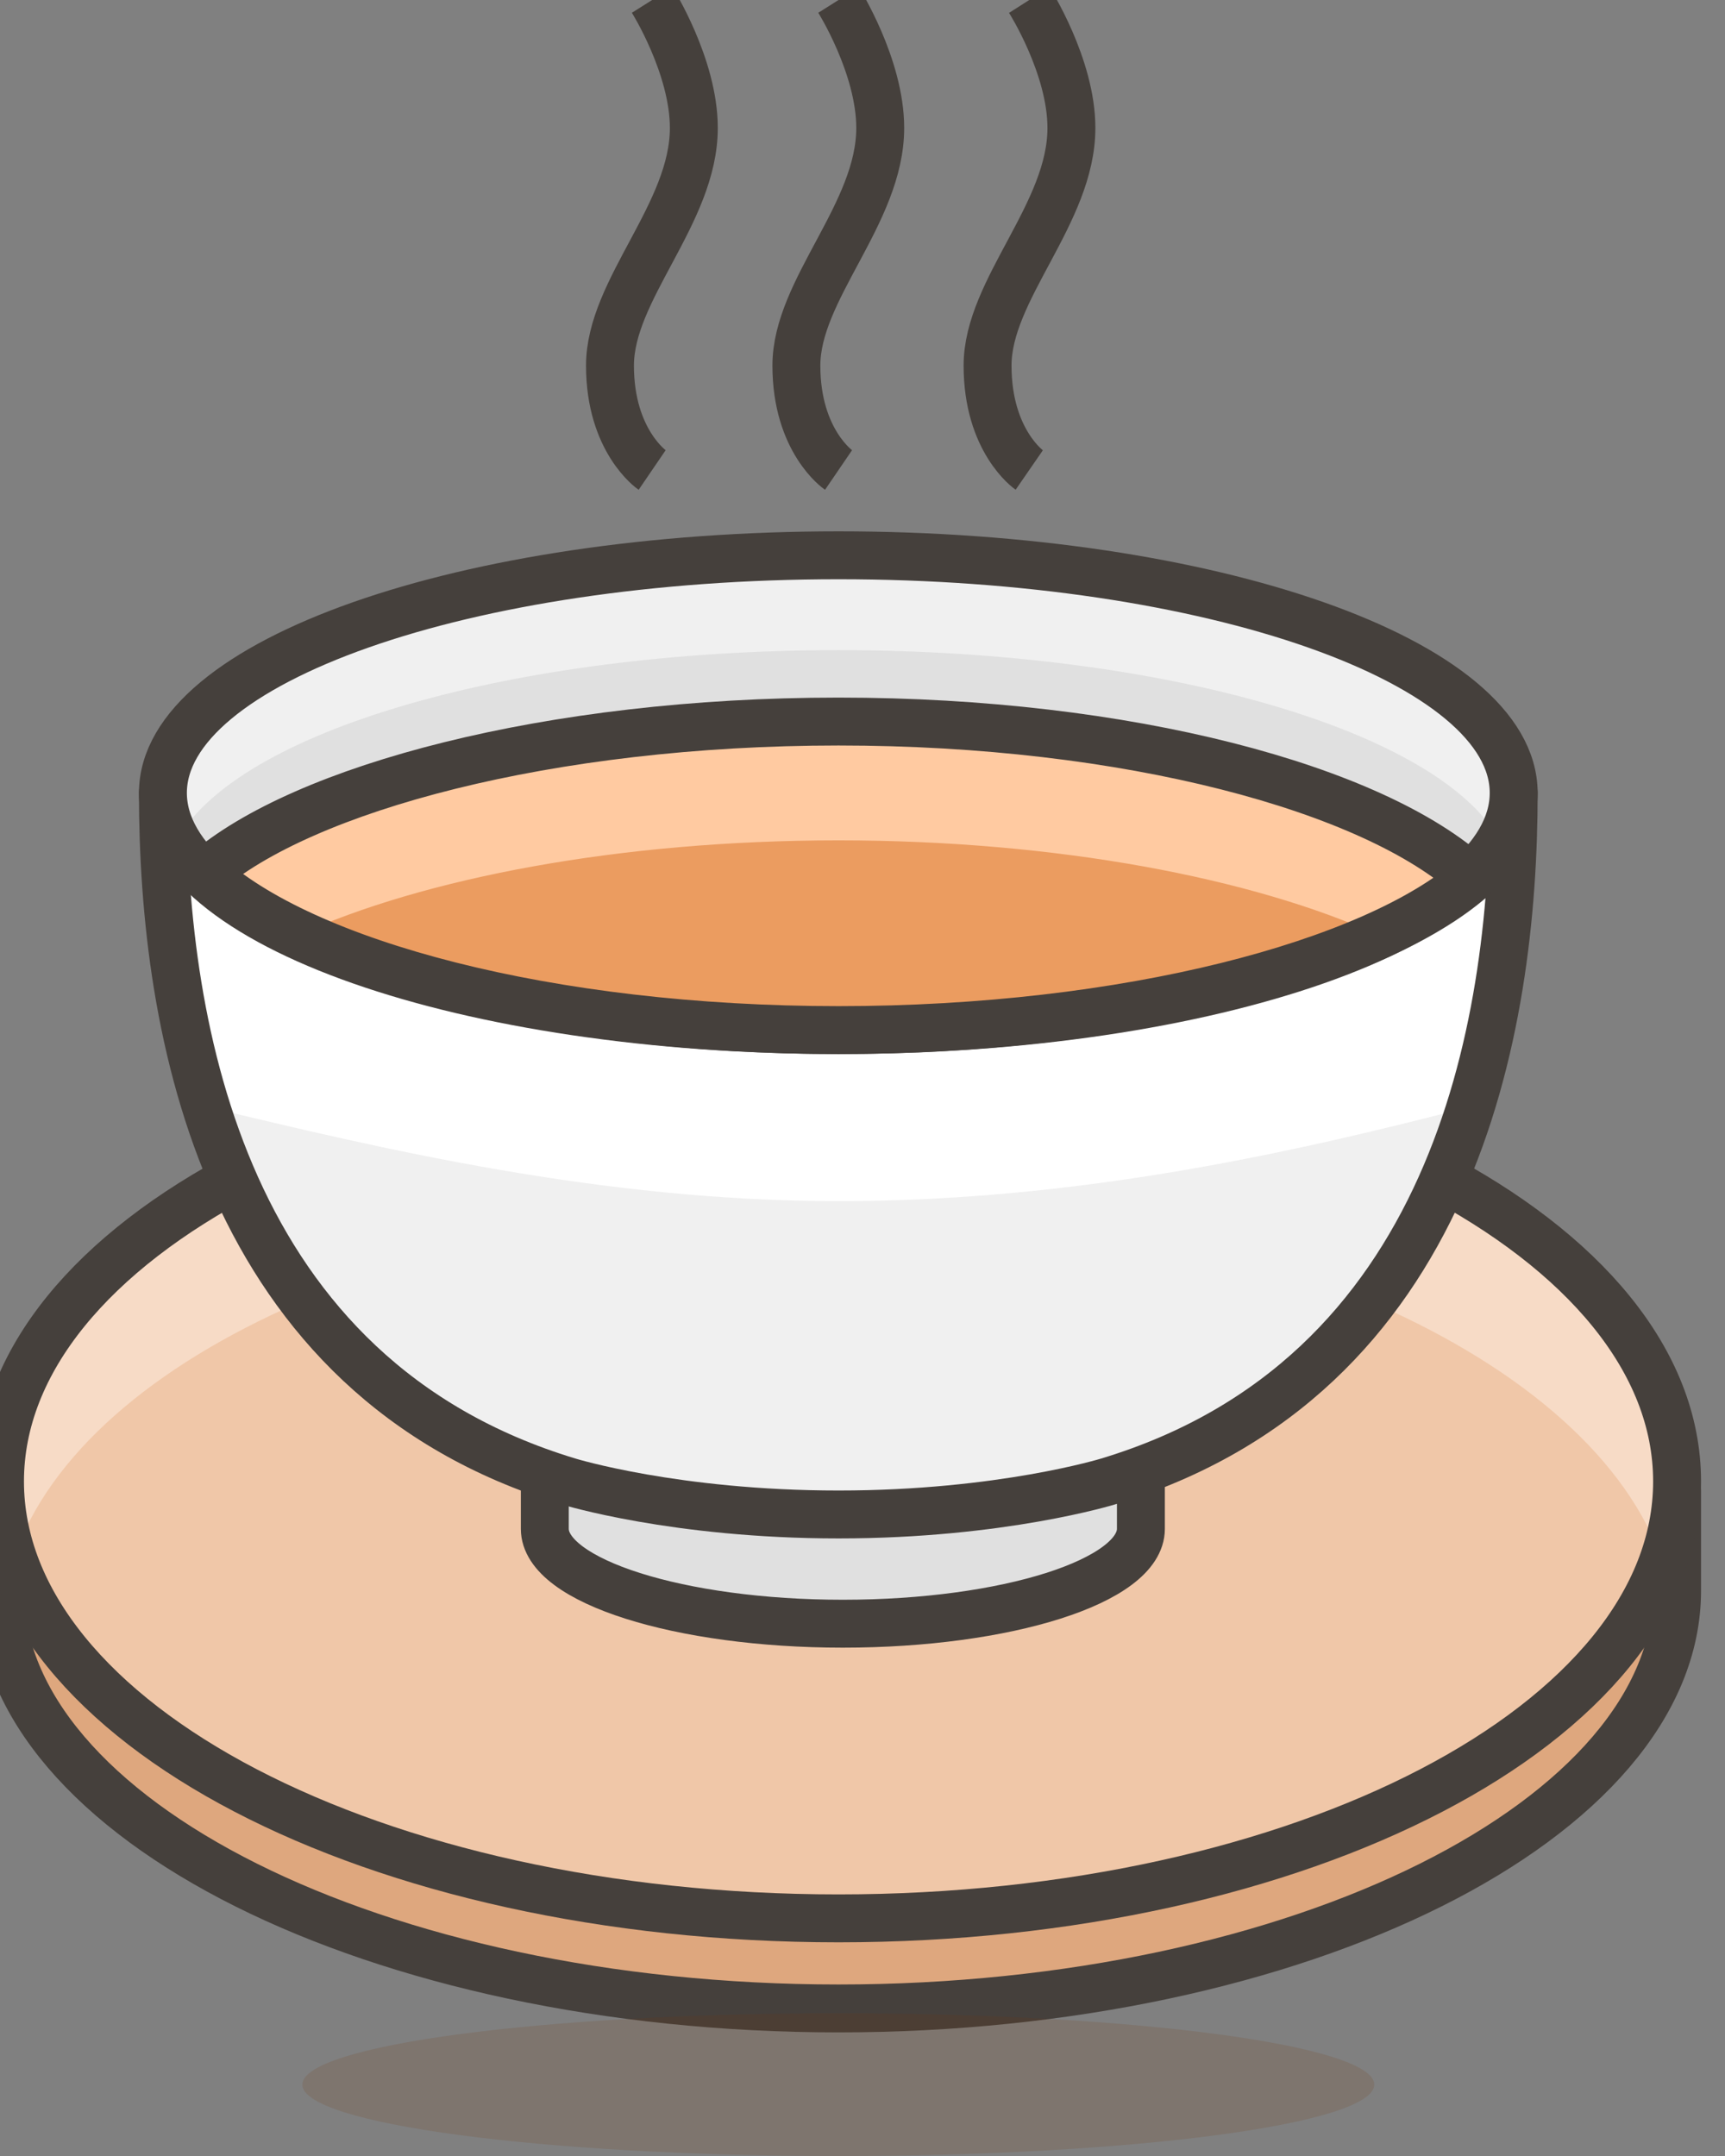 <svg width="36" height="45" viewBox="0 0 36 45" fill="none" xmlns="http://www.w3.org/2000/svg" xmlns:xlink="http://www.w3.org/1999/xlink">
	<rect x="0" y="0" width="36" height="45" fill="#808080" stroke="none"/>
	<desc>
			Created with Pixso.
	</desc>
	<defs/>
	<path d="M35 33.2C35 37.96 27.12 41.92 17.5 41.92C7.87 41.92 0 37.96 0 33.2L0 31.12L35 31.12L35 33.2Z" fill="#DEA77E" fill-opacity="1" fill-rule="nonzero"/>
	<path d="M17.5 41.92C7.87 41.92 0 37.96 0 33.2L0 31.12L35 31.12L35 33.2C35 37.96 27.12 41.92 17.5 41.92Z" stroke="#45403C" stroke-opacity="1" stroke-width="1" stroke-linejoin="round"/>
	<path d="M35 30.92C35 35.96 27.16 40.04 17.5 40.04C7.83 40.04 0 35.96 0 30.92C0 25.88 7.83 21.8 17.5 21.8C27.16 21.8 35 25.88 35 30.92Z" fill="#F0C7A8" fill-opacity="1" fill-rule="evenodd"/>
	<path d="M17.5 25.07C26.05 25.07 33.25 28.34 34.7 32.61C34.9 32.11 35 31.51 35 31.02C35 25.96 27.12 21.9 17.5 21.9C7.87 21.9 0 25.87 0 30.92C0 31.51 0.09 32.01 0.29 32.51C1.75 28.24 8.94 25.07 17.5 25.07Z" fill="#F7DBC6" fill-opacity="1" fill-rule="nonzero"/>
	<path d="M17.5 40.04C7.83 40.04 0 35.96 0 30.92C0 25.88 7.83 21.8 17.5 21.8C27.16 21.8 35 25.88 35 30.92C35 35.96 27.16 40.04 17.5 40.04Z" stroke="#45403C" stroke-opacity="1" stroke-width="1" stroke-linejoin="round"/>
	<g opacity="0.15">
		<path d="M28.68 43.51C28.68 44.33 23.67 45 17.5 45C11.32 45 6.31 44.33 6.31 43.51C6.31 42.69 11.32 42.02 17.5 42.02C23.67 42.02 28.68 42.69 28.68 43.51Z" fill="#733506" fill-opacity="1" fill-rule="evenodd"/>
	</g>
	<path d="M13.61 9.81C13.61 9.81 12.73 9.21 12.73 7.63C12.73 6.04 14.48 4.46 14.48 2.67C14.48 1.38 13.61 0 13.61 0M17.5 9.81C17.5 9.81 16.62 9.21 16.62 7.63C16.62 6.04 18.37 4.46 18.37 2.67C18.37 1.38 17.5 0 17.5 0M21.48 9.81C21.48 9.81 20.61 9.21 20.61 7.63C20.61 6.04 22.36 4.46 22.36 2.67C22.36 1.38 21.48 0 21.48 0" stroke="#45403C" stroke-opacity="1" stroke-width="1" stroke-linejoin="round"/>
	<path d="M23.81 31.91C23.81 33 21 33.89 17.59 33.89C14.19 33.89 11.37 33 11.37 31.91L11.37 30.33L23.81 30.33L23.81 31.91Z" fill="#E0E0E0" fill-opacity="1" fill-rule="nonzero"/>
	<path d="M17.59 33.89C14.19 33.89 11.37 33 11.37 31.91L11.37 30.33L23.81 30.33L23.81 31.91C23.81 33 21 33.89 17.59 33.89Z" stroke="#45403C" stroke-opacity="1" stroke-width="1" stroke-linejoin="round"/>
	<path d="M31.59 16.55C31.59 21.5 30.33 28.74 23.13 30.92C23.13 30.92 20.9 31.61 17.5 31.61C14.09 31.61 11.86 30.92 11.86 30.92C4.66 28.74 3.4 21.5 3.4 16.55L31.59 16.55Z" fill="#F0F0F0" fill-opacity="1" fill-rule="nonzero"/>
	<path d="M4.27 23.09C7.97 23.98 12.54 25.07 17.5 25.07C22.45 25.07 26.92 24.08 30.72 23.09C31.4 20.81 31.59 18.53 31.59 16.55L3.4 16.55C3.4 18.53 3.59 20.91 4.27 23.09Z" fill="#FFFFFF" fill-opacity="1" fill-rule="nonzero"/>
	<path d="M23.13 30.92C23.13 30.92 20.9 31.61 17.5 31.61C14.09 31.61 11.86 30.92 11.86 30.92C4.66 28.74 3.4 21.5 3.4 16.55L31.59 16.55C31.59 21.5 30.33 28.74 23.13 30.92Z" stroke="#45403C" stroke-opacity="1" stroke-width="1" stroke-linejoin="round"/>
	<path d="M31.59 16.55C31.59 19.29 25.28 21.5 17.5 21.5C9.71 21.5 3.4 19.29 3.4 16.55C3.4 13.81 9.71 11.59 17.5 11.59C25.28 11.59 31.59 13.81 31.59 16.55Z" fill="#E0E0E0" fill-opacity="1" fill-rule="evenodd"/>
	<path d="M17.5 13.57C24.3 13.57 30.04 15.26 31.3 17.54C31.5 17.24 31.59 16.85 31.59 16.55C31.59 13.77 25.27 11.59 17.5 11.59C9.72 11.59 3.4 13.77 3.4 16.55C3.4 16.85 3.5 17.24 3.69 17.54C4.95 15.26 10.69 13.57 17.5 13.57Z" fill="#F0F0F0" fill-opacity="1" fill-rule="nonzero"/>
	<path d="M17.5 21.5C9.71 21.5 3.4 19.29 3.4 16.55C3.4 13.81 9.71 11.59 17.5 11.59C25.28 11.59 31.59 13.81 31.59 16.55C31.59 19.29 25.28 21.5 17.5 21.5Z" stroke="#45403C" stroke-opacity="1" stroke-width="1" stroke-linejoin="round"/>
	<path d="M17.5 15.06C11.47 15.06 6.31 16.45 4.27 18.23C6.31 20.12 11.47 21.5 17.5 21.5C23.52 21.5 28.67 20.12 30.72 18.33C28.67 16.45 23.52 15.06 17.5 15.06Z" fill="#EB9C60" fill-opacity="1" fill-rule="nonzero"/>
	<path d="M17.5 17.54C22.06 17.54 26.15 18.33 28.77 19.52C29.55 19.13 30.23 18.73 30.72 18.33C28.67 16.45 23.62 15.16 17.5 15.16C11.37 15.16 6.31 16.55 4.27 18.33C4.76 18.83 5.44 19.22 6.22 19.52C8.84 18.33 12.92 17.54 17.5 17.54Z" fill="#FFCAA1" fill-opacity="1" fill-rule="nonzero"/>
	<path d="M4.27 18.23C6.31 20.12 11.47 21.5 17.5 21.5C23.52 21.5 28.67 20.12 30.72 18.33C28.67 16.45 23.52 15.06 17.5 15.06C11.47 15.06 6.31 16.45 4.27 18.23Z" stroke="#45403C" stroke-opacity="1" stroke-width="1" stroke-linejoin="round"/>
</svg>
